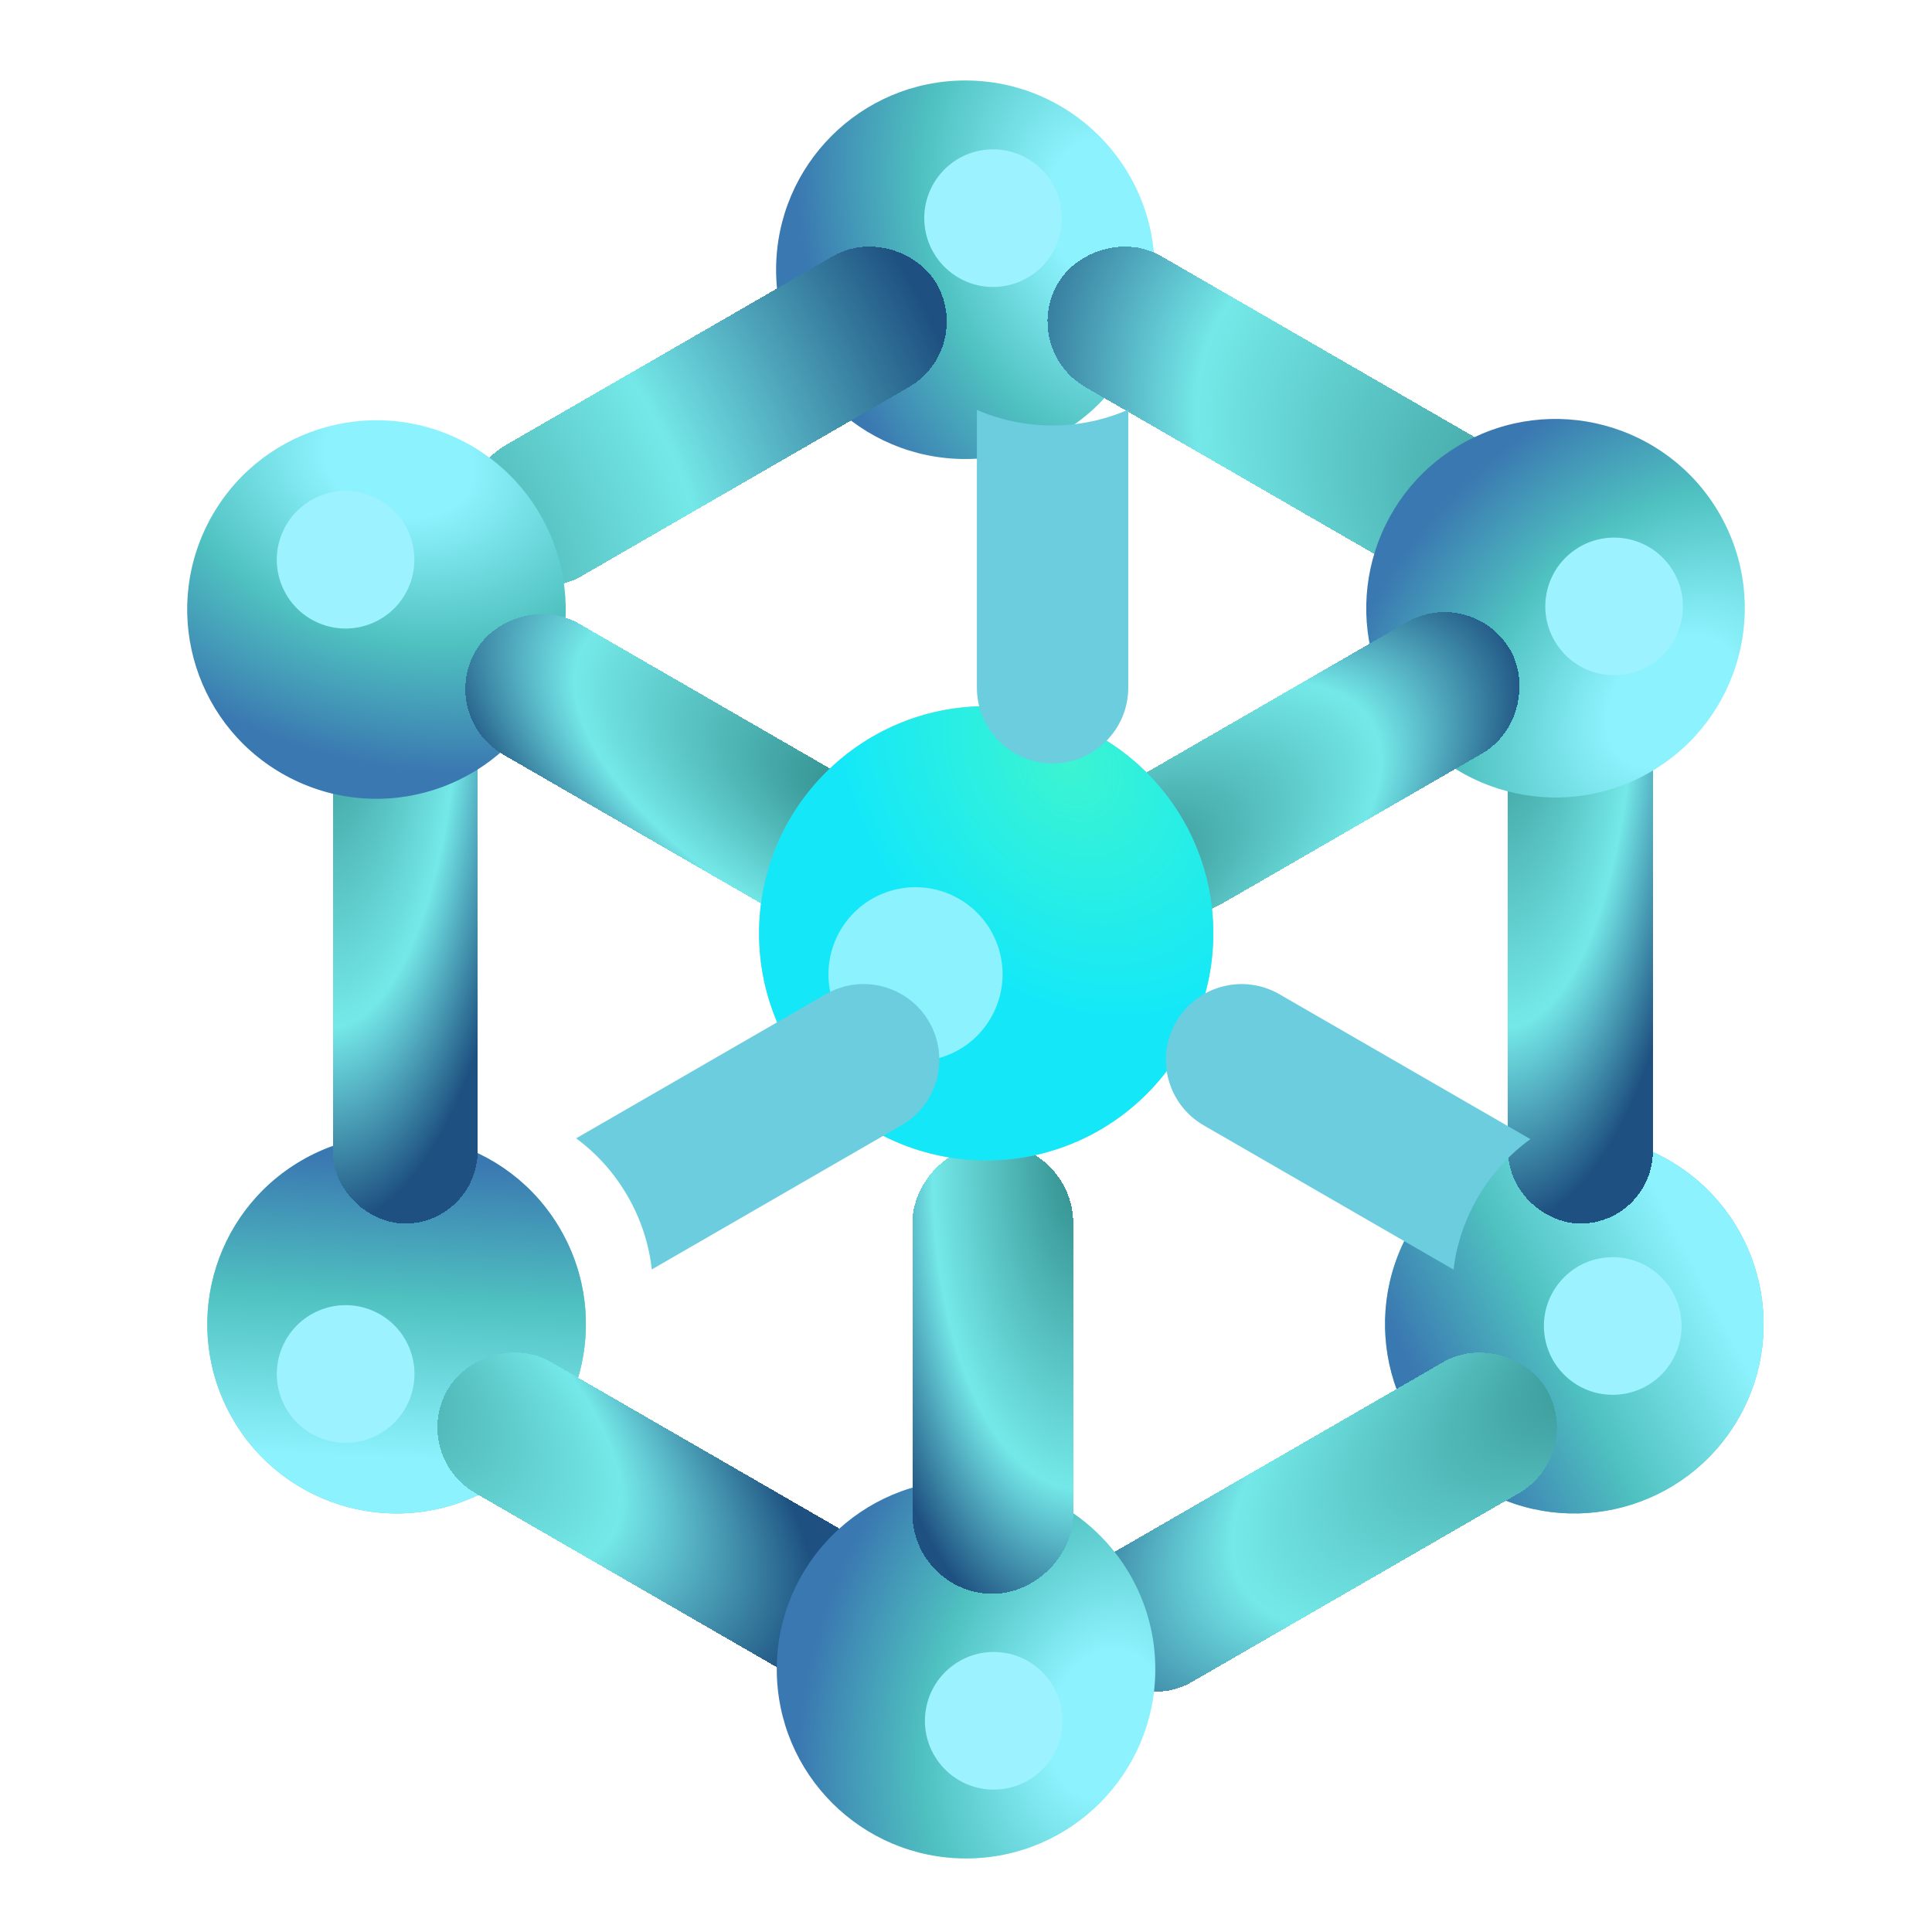 <svg width="144" height="144" viewBox="0 0 144 144" fill="none" xmlns="http://www.w3.org/2000/svg">
<g filter="url(#filter0_d_694_2686)">
<circle cx="115.842" cy="98.697" r="14.107" transform="rotate(30 115.842 98.697)" fill="#63CADA"/>
<circle cx="115.842" cy="98.697" r="14.107" transform="rotate(30 115.842 98.697)" fill="url(#paint0_radial_694_2686)"/>
</g>
<g filter="url(#filter1_f_694_2686)">
<ellipse cx="120.204" cy="98.831" rx="5.13" ry="5.13" transform="rotate(-142.415 120.204 98.831)" fill="#9CF2FF"/>
</g>
<g filter="url(#filter2_d_694_2686)">
<circle cx="28.06" cy="98.698" r="14.107" transform="rotate(150 28.06 98.698)" fill="#63CADA"/>
<circle cx="28.06" cy="98.698" r="14.107" transform="rotate(150 28.06 98.698)" fill="url(#paint1_radial_694_2686)"/>
</g>
<g filter="url(#filter3_f_694_2686)">
<circle cx="25.762" cy="102.409" r="5.13" transform="rotate(-22.415 25.762 102.409)" fill="#9CF2FF"/>
</g>
<g filter="url(#filter4_d_694_2686)">
<rect x="80.118" y="119.474" width="33.854" height="5.641" rx="2.821" transform="rotate(-30 80.118 119.474)" stroke="url(#paint2_radial_694_2686)" stroke-width="5.641" shape-rendering="crispEdges"/>
</g>
<g filter="url(#filter5_d_694_2686)">
<rect x="-3.853" y="1.032" width="33.854" height="5.641" rx="2.821" transform="matrix(-0.866 -0.5 -0.5 0.866 61.703 116.653)" stroke="url(#paint3_radial_694_2686)" stroke-width="5.641" shape-rendering="crispEdges"/>
</g>
<g filter="url(#filter6_d_694_2686)">
<rect x="-2.7" y="-2.7" width="34.2" height="5.4" rx="2.7" transform="matrix(0 -1 -1 0 28.2 85.8)" stroke="url(#paint4_radial_694_2686)" stroke-width="5.4" shape-rendering="crispEdges"/>
</g>
<g filter="url(#filter7_d_694_2686)">
<rect x="-2.7" y="-2.7" width="34.2" height="5.4" rx="2.7" transform="matrix(0 -1 -1 0 115.8 85.8)" stroke="url(#paint5_radial_694_2686)" stroke-width="5.4" shape-rendering="crispEdges"/>
</g>
<ellipse cx="14.107" cy="14.107" rx="14.107" ry="14.107" transform="matrix(0 -1 -1 0 86.06 34.213)" fill="url(#paint6_radial_694_2686)"/>
<g filter="url(#filter8_f_694_2686)">
<ellipse cx="5.13" cy="5.13" rx="5.13" ry="5.13" transform="matrix(0.132 0.991 0.991 -0.132 68.257 11.853)" fill="#9CF2FF"/>
</g>
<g filter="url(#filter9_d_694_2686)">
<rect x="66.781" y="24.999" width="33.854" height="5.641" rx="2.821" transform="rotate(150 66.781 24.999)" stroke="url(#paint7_radial_694_2686)" stroke-width="5.641" shape-rendering="crispEdges"/>
</g>
<circle cx="14.107" cy="14.107" r="14.107" transform="matrix(-0.866 -0.5 -0.5 0.866 47.33 40.267)" fill="url(#paint8_radial_694_2686)"/>
<g filter="url(#filter10_f_694_2686)">
<circle cx="5.13" cy="5.13" r="5.13" transform="matrix(0.924 0.381 0.381 -0.924 19.064 44.505)" fill="#9CF2FF"/>
</g>
<g filter="url(#filter11_d_694_2686)">
<rect x="3.853" y="-1.032" width="33.854" height="5.641" rx="2.821" transform="matrix(0.866 0.5 0.5 -0.866 75.04 22.178)" stroke="url(#paint9_radial_694_2686)" stroke-width="5.641" shape-rendering="crispEdges"/>
</g>
<circle cx="14.107" cy="14.107" r="14.107" transform="matrix(0.866 -0.5 -0.5 -0.866 110.777 64.604)" fill="url(#paint10_radial_694_2686)"/>
<g filter="url(#filter12_f_694_2686)">
<circle cx="5.13" cy="5.13" r="5.13" transform="matrix(-0.792 0.61 0.61 0.792 121.24 38.006)" fill="#9CF2FF"/>
</g>
<g filter="url(#filter13_d_694_2686)">
<rect x="-1.032" y="3.853" width="28.216" height="5.641" rx="2.821" transform="matrix(-0.866 0.5 0.5 0.866 103.891 44.585)" stroke="url(#paint11_radial_694_2686)" stroke-width="5.641" shape-rendering="crispEdges"/>
</g>
<g filter="url(#filter14_d_694_2686)">
<rect x="3.852" y="-1.032" width="28.215" height="5.639" rx="2.82" transform="matrix(0.866 0.5 0.5 -0.866 31.647 49.566)" stroke="url(#paint12_radial_694_2686)" stroke-width="5.639" shape-rendering="crispEdges"/>
</g>
<ellipse cx="72.003" cy="124.413" rx="14.107" ry="14.107" transform="rotate(90 72.003 124.413)" fill="url(#paint13_radial_694_2686)"/>
<g filter="url(#filter15_f_694_2686)">
<circle cx="74.069" cy="128.259" r="5.13" transform="rotate(-82.415 74.069 128.259)" fill="#9CF2FF"/>
</g>
<g filter="url(#filter16_d_694_2686)">
<rect x="69" y="115.8" width="27.6" height="6" rx="3" transform="rotate(-90 69 115.8)" stroke="url(#paint14_radial_694_2686)" stroke-width="6" shape-rendering="crispEdges"/>
</g>
<g filter="url(#filter17_dii_694_2686)">
<circle cx="72.005" cy="72.063" r="16.927" fill="#63CADA"/>
<circle cx="72.005" cy="72.063" r="16.927" fill="url(#paint15_radial_694_2686)" fill-opacity="0.8"/>
</g>
<g filter="url(#filter18_f_694_2686)">
<circle cx="68.238" cy="72.615" r="6.488" transform="rotate(-109.415 68.238 72.615)" fill="#8CF2FD"/>
</g>
<g filter="url(#filter19_dii_694_2686)">
<path fill-rule="evenodd" clip-rule="evenodd" d="M66.312 33.049C68.034 33.798 69.935 34.213 71.933 34.213C73.947 34.213 75.861 33.791 77.594 33.032V53.754C77.594 56.87 75.069 59.395 71.953 59.395C68.838 59.395 66.312 56.87 66.312 53.754L66.312 33.049Z" fill="#6BCDDE"/>
</g>
<g filter="url(#filter20_dii_694_2686)">
<path fill-rule="evenodd" clip-rule="evenodd" d="M101.837 97.127C102.059 95.295 102.646 93.477 103.627 91.778C104.652 90.001 106.006 88.533 107.567 87.404L88.862 76.605C86.163 75.046 82.712 75.971 81.154 78.67C79.596 81.369 80.52 84.82 83.219 86.378L101.837 97.127Z" fill="#6BCDDE"/>
</g>
<g filter="url(#filter21_dii_694_2686)">
<path fill-rule="evenodd" clip-rule="evenodd" d="M42.082 97.116L60.688 86.374C63.386 84.816 64.31 81.366 62.753 78.668C61.195 75.97 57.745 75.045 55.047 76.603L36.441 87.345C37.958 88.464 39.274 89.907 40.277 91.644C41.28 93.381 41.871 95.242 42.082 97.116Z" fill="#6BCDDE"/>
</g>
<defs>
<filter id="filter0_d_694_2686" x="95.733" y="77.088" width="43.218" height="43.218" filterUnits="userSpaceOnUse" color-interpolation-filters="sRGB">
<feFlood flood-opacity="0" result="BackgroundImageFix"/>
<feColorMatrix in="SourceAlpha" type="matrix" values="0 0 0 0 0 0 0 0 0 0 0 0 0 0 0 0 0 0 127 0" result="hardAlpha"/>
<feOffset dx="1.5"/>
<feGaussianBlur stdDeviation="3.75"/>
<feComposite in2="hardAlpha" operator="out"/>
<feColorMatrix type="matrix" values="0 0 0 0 0 0 0 0 0 0 0 0 0 0 0 0 0 0 0.25 0"/>
<feBlend mode="normal" in2="BackgroundImageFix" result="effect1_dropShadow_694_2686"/>
<feBlend mode="normal" in="SourceGraphic" in2="effect1_dropShadow_694_2686" result="shape"/>
</filter>
<filter id="filter1_f_694_2686" x="104.892" y="83.519" width="30.623" height="30.623" filterUnits="userSpaceOnUse" color-interpolation-filters="sRGB">
<feFlood flood-opacity="0" result="BackgroundImageFix"/>
<feBlend mode="normal" in="SourceGraphic" in2="BackgroundImageFix" result="shape"/>
<feGaussianBlur stdDeviation="5.091" result="effect1_foregroundBlur_694_2686"/>
</filter>
<filter id="filter2_d_694_2686" x="7.951" y="77.089" width="43.218" height="43.217" filterUnits="userSpaceOnUse" color-interpolation-filters="sRGB">
<feFlood flood-opacity="0" result="BackgroundImageFix"/>
<feColorMatrix in="SourceAlpha" type="matrix" values="0 0 0 0 0 0 0 0 0 0 0 0 0 0 0 0 0 0 127 0" result="hardAlpha"/>
<feOffset dx="1.5"/>
<feGaussianBlur stdDeviation="3.75"/>
<feComposite in2="hardAlpha" operator="out"/>
<feColorMatrix type="matrix" values="0 0 0 0 0 0 0 0 0 0 0 0 0 0 0 0 0 0 0.25 0"/>
<feBlend mode="normal" in2="BackgroundImageFix" result="effect1_dropShadow_694_2686"/>
<feBlend mode="normal" in="SourceGraphic" in2="effect1_dropShadow_694_2686" result="shape"/>
</filter>
<filter id="filter3_f_694_2686" x="10.45" y="87.097" width="30.625" height="30.625" filterUnits="userSpaceOnUse" color-interpolation-filters="sRGB">
<feFlood flood-opacity="0" result="BackgroundImageFix"/>
<feBlend mode="normal" in="SourceGraphic" in2="BackgroundImageFix" result="shape"/>
<feGaussianBlur stdDeviation="5.091" result="effect1_foregroundBlur_694_2686"/>
</filter>
<filter id="filter4_d_694_2686" x="68.328" y="88.758" width="59.718" height="49.39" filterUnits="userSpaceOnUse" color-interpolation-filters="sRGB">
<feFlood flood-opacity="0" result="BackgroundImageFix"/>
<feColorMatrix in="SourceAlpha" type="matrix" values="0 0 0 0 0 0 0 0 0 0 0 0 0 0 0 0 0 0 127 0" result="hardAlpha"/>
<feOffset dx="2"/>
<feGaussianBlur stdDeviation="6"/>
<feComposite in2="hardAlpha" operator="out"/>
<feColorMatrix type="matrix" values="0 0 0 0 0 0 0 0 0 1 0 0 0 0 1 0 0 0 0.25 0"/>
<feBlend mode="normal" in2="BackgroundImageFix" result="effect1_dropShadow_694_2686"/>
<feBlend mode="normal" in="SourceGraphic" in2="effect1_dropShadow_694_2686" result="shape"/>
</filter>
<filter id="filter5_d_694_2686" x="20.596" y="88.758" width="59.718" height="49.39" filterUnits="userSpaceOnUse" color-interpolation-filters="sRGB">
<feFlood flood-opacity="0" result="BackgroundImageFix"/>
<feColorMatrix in="SourceAlpha" type="matrix" values="0 0 0 0 0 0 0 0 0 0 0 0 0 0 0 0 0 0 127 0" result="hardAlpha"/>
<feOffset dx="2"/>
<feGaussianBlur stdDeviation="6"/>
<feComposite in2="hardAlpha" operator="out"/>
<feColorMatrix type="matrix" values="0 0 0 0 0 0 0 0 0 1 0 0 0 0 1 0 0 0 0.25 0"/>
<feBlend mode="normal" in2="BackgroundImageFix" result="effect1_dropShadow_694_2686"/>
<feBlend mode="normal" in="SourceGraphic" in2="effect1_dropShadow_694_2686" result="shape"/>
</filter>
<filter id="filter6_d_694_2686" x="12.8" y="39.6" width="34.8" height="63.6" filterUnits="userSpaceOnUse" color-interpolation-filters="sRGB">
<feFlood flood-opacity="0" result="BackgroundImageFix"/>
<feColorMatrix in="SourceAlpha" type="matrix" values="0 0 0 0 0 0 0 0 0 0 0 0 0 0 0 0 0 0 127 0" result="hardAlpha"/>
<feOffset dx="2"/>
<feGaussianBlur stdDeviation="6"/>
<feComposite in2="hardAlpha" operator="out"/>
<feColorMatrix type="matrix" values="0 0 0 0 0 0 0 0 0 1 0 0 0 0 1 0 0 0 0.25 0"/>
<feBlend mode="normal" in2="BackgroundImageFix" result="effect1_dropShadow_694_2686"/>
<feBlend mode="normal" in="SourceGraphic" in2="effect1_dropShadow_694_2686" result="shape"/>
</filter>
<filter id="filter7_d_694_2686" x="100.4" y="39.6" width="34.8" height="63.6" filterUnits="userSpaceOnUse" color-interpolation-filters="sRGB">
<feFlood flood-opacity="0" result="BackgroundImageFix"/>
<feColorMatrix in="SourceAlpha" type="matrix" values="0 0 0 0 0 0 0 0 0 0 0 0 0 0 0 0 0 0 127 0" result="hardAlpha"/>
<feOffset dx="2"/>
<feGaussianBlur stdDeviation="6"/>
<feComposite in2="hardAlpha" operator="out"/>
<feColorMatrix type="matrix" values="0 0 0 0 0 0 0 0 0 1 0 0 0 0 1 0 0 0 0.25 0"/>
<feBlend mode="normal" in2="BackgroundImageFix" result="effect1_dropShadow_694_2686"/>
<feBlend mode="normal" in="SourceGraphic" in2="effect1_dropShadow_694_2686" result="shape"/>
</filter>
<filter id="filter8_f_694_2686" x="58.707" y="0.949" width="30.624" height="30.624" filterUnits="userSpaceOnUse" color-interpolation-filters="sRGB">
<feFlood flood-opacity="0" result="BackgroundImageFix"/>
<feBlend mode="normal" in="SourceGraphic" in2="BackgroundImageFix" result="shape"/>
<feGaussianBlur stdDeviation="5.091" result="effect1_foregroundBlur_694_2686"/>
</filter>
<filter id="filter9_d_694_2686" x="22.852" y="6.325" width="59.718" height="49.39" filterUnits="userSpaceOnUse" color-interpolation-filters="sRGB">
<feFlood flood-opacity="0" result="BackgroundImageFix"/>
<feColorMatrix in="SourceAlpha" type="matrix" values="0 0 0 0 0 0 0 0 0 0 0 0 0 0 0 0 0 0 127 0" result="hardAlpha"/>
<feOffset dx="2"/>
<feGaussianBlur stdDeviation="6"/>
<feComposite in2="hardAlpha" operator="out"/>
<feColorMatrix type="matrix" values="0 0 0 0 0 0 0 0 0 1 0 0 0 0 1 0 0 0 0.25 0"/>
<feBlend mode="normal" in2="BackgroundImageFix" result="effect1_dropShadow_694_2686"/>
<feBlend mode="normal" in="SourceGraphic" in2="effect1_dropShadow_694_2686" result="shape"/>
</filter>
<filter id="filter10_f_694_2686" x="10.45" y="26.406" width="30.625" height="30.625" filterUnits="userSpaceOnUse" color-interpolation-filters="sRGB">
<feFlood flood-opacity="0" result="BackgroundImageFix"/>
<feBlend mode="normal" in="SourceGraphic" in2="BackgroundImageFix" result="shape"/>
<feGaussianBlur stdDeviation="5.091" result="effect1_foregroundBlur_694_2686"/>
</filter>
<filter id="filter11_d_694_2686" x="66.071" y="6.325" width="59.718" height="49.39" filterUnits="userSpaceOnUse" color-interpolation-filters="sRGB">
<feFlood flood-opacity="0" result="BackgroundImageFix"/>
<feColorMatrix in="SourceAlpha" type="matrix" values="0 0 0 0 0 0 0 0 0 0 0 0 0 0 0 0 0 0 127 0" result="hardAlpha"/>
<feOffset dx="2"/>
<feGaussianBlur stdDeviation="6"/>
<feComposite in2="hardAlpha" operator="out"/>
<feColorMatrix type="matrix" values="0 0 0 0 0 0 0 0 0 1 0 0 0 0 1 0 0 0 0.25 0"/>
<feBlend mode="normal" in2="BackgroundImageFix" result="effect1_dropShadow_694_2686"/>
<feBlend mode="normal" in="SourceGraphic" in2="effect1_dropShadow_694_2686" result="shape"/>
</filter>
<filter id="filter12_f_694_2686" x="104.992" y="29.889" width="30.623" height="30.623" filterUnits="userSpaceOnUse" color-interpolation-filters="sRGB">
<feFlood flood-opacity="0" result="BackgroundImageFix"/>
<feBlend mode="normal" in="SourceGraphic" in2="BackgroundImageFix" result="shape"/>
<feGaussianBlur stdDeviation="5.091" result="effect1_foregroundBlur_694_2686"/>
</filter>
<filter id="filter13_d_694_2686" x="70.486" y="33.616" width="54.835" height="46.571" filterUnits="userSpaceOnUse" color-interpolation-filters="sRGB">
<feFlood flood-opacity="0" result="BackgroundImageFix"/>
<feColorMatrix in="SourceAlpha" type="matrix" values="0 0 0 0 0 0 0 0 0 0 0 0 0 0 0 0 0 0 127 0" result="hardAlpha"/>
<feOffset dx="2"/>
<feGaussianBlur stdDeviation="6"/>
<feComposite in2="hardAlpha" operator="out"/>
<feColorMatrix type="matrix" values="0 0 0 0 0 0 0 0 0 1 0 0 0 0 1 0 0 0 0.25 0"/>
<feBlend mode="normal" in2="BackgroundImageFix" result="effect1_dropShadow_694_2686"/>
<feBlend mode="normal" in="SourceGraphic" in2="effect1_dropShadow_694_2686" result="shape"/>
</filter>
<filter id="filter14_d_694_2686" x="22.679" y="33.713" width="54.831" height="46.568" filterUnits="userSpaceOnUse" color-interpolation-filters="sRGB">
<feFlood flood-opacity="0" result="BackgroundImageFix"/>
<feColorMatrix in="SourceAlpha" type="matrix" values="0 0 0 0 0 0 0 0 0 0 0 0 0 0 0 0 0 0 127 0" result="hardAlpha"/>
<feOffset dx="2"/>
<feGaussianBlur stdDeviation="6"/>
<feComposite in2="hardAlpha" operator="out"/>
<feColorMatrix type="matrix" values="0 0 0 0 0 0 0 0 0 1 0 0 0 0 1 0 0 0 0.25 0"/>
<feBlend mode="normal" in2="BackgroundImageFix" result="effect1_dropShadow_694_2686"/>
<feBlend mode="normal" in="SourceGraphic" in2="effect1_dropShadow_694_2686" result="shape"/>
</filter>
<filter id="filter15_f_694_2686" x="58.757" y="112.947" width="30.624" height="30.624" filterUnits="userSpaceOnUse" color-interpolation-filters="sRGB">
<feFlood flood-opacity="0" result="BackgroundImageFix"/>
<feBlend mode="normal" in="SourceGraphic" in2="BackgroundImageFix" result="shape"/>
<feGaussianBlur stdDeviation="5.091" result="effect1_foregroundBlur_694_2686"/>
</filter>
<filter id="filter16_d_694_2686" x="56" y="73.2" width="36" height="57.6" filterUnits="userSpaceOnUse" color-interpolation-filters="sRGB">
<feFlood flood-opacity="0" result="BackgroundImageFix"/>
<feColorMatrix in="SourceAlpha" type="matrix" values="0 0 0 0 0 0 0 0 0 0 0 0 0 0 0 0 0 0 127 0" result="hardAlpha"/>
<feOffset dx="2"/>
<feGaussianBlur stdDeviation="6"/>
<feComposite in2="hardAlpha" operator="out"/>
<feColorMatrix type="matrix" values="0 0 0 0 0 0 0 0 0 1 0 0 0 0 1 0 0 0 0.25 0"/>
<feBlend mode="normal" in2="BackgroundImageFix" result="effect1_dropShadow_694_2686"/>
<feBlend mode="normal" in="SourceGraphic" in2="effect1_dropShadow_694_2686" result="shape"/>
</filter>
<filter id="filter17_dii_694_2686" x="49.078" y="47.637" width="48.852" height="48.853" filterUnits="userSpaceOnUse" color-interpolation-filters="sRGB">
<feFlood flood-opacity="0" result="BackgroundImageFix"/>
<feColorMatrix in="SourceAlpha" type="matrix" values="0 0 0 0 0 0 0 0 0 0 0 0 0 0 0 0 0 0 127 0" result="hardAlpha"/>
<feOffset dx="1.5"/>
<feGaussianBlur stdDeviation="3.75"/>
<feComposite in2="hardAlpha" operator="out"/>
<feColorMatrix type="matrix" values="0 0 0 0 0 0 0 0 0 0 0 0 0 0 0 0 0 0 0.25 0"/>
<feBlend mode="normal" in2="BackgroundImageFix" result="effect1_dropShadow_694_2686"/>
<feBlend mode="normal" in="SourceGraphic" in2="effect1_dropShadow_694_2686" result="shape"/>
<feColorMatrix in="SourceAlpha" type="matrix" values="0 0 0 0 0 0 0 0 0 0 0 0 0 0 0 0 0 0 127 0" result="hardAlpha"/>
<feOffset dx="-5"/>
<feGaussianBlur stdDeviation="3.75"/>
<feComposite in2="hardAlpha" operator="arithmetic" k2="-1" k3="1"/>
<feColorMatrix type="matrix" values="0 0 0 0 0 0 0 0 0 0 0 0 0 0 0 0 0 0 0.5 0"/>
<feBlend mode="normal" in2="shape" result="effect2_innerShadow_694_2686"/>
<feColorMatrix in="SourceAlpha" type="matrix" values="0 0 0 0 0 0 0 0 0 0 0 0 0 0 0 0 0 0 127 0" result="hardAlpha"/>
<feOffset dx="5" dy="-2.5"/>
<feGaussianBlur stdDeviation="3.75"/>
<feComposite in2="hardAlpha" operator="arithmetic" k2="-1" k3="1"/>
<feColorMatrix type="matrix" values="0 0 0 0 0 0 0 0 0 0 0 0 0 0 0 0 0 0 0.25 0"/>
<feBlend mode="normal" in2="effect2_innerShadow_694_2686" result="effect3_innerShadow_694_2686"/>
</filter>
<filter id="filter18_f_694_2686" x="51.566" y="55.943" width="33.344" height="33.344" filterUnits="userSpaceOnUse" color-interpolation-filters="sRGB">
<feFlood flood-opacity="0" result="BackgroundImageFix"/>
<feBlend mode="normal" in="SourceGraphic" in2="BackgroundImageFix" result="shape"/>
<feGaussianBlur stdDeviation="5.091" result="effect1_foregroundBlur_694_2686"/>
</filter>
<filter id="filter19_dii_694_2686" x="60.312" y="25.531" width="26.281" height="41.364" filterUnits="userSpaceOnUse" color-interpolation-filters="sRGB">
<feFlood flood-opacity="0" result="BackgroundImageFix"/>
<feColorMatrix in="SourceAlpha" type="matrix" values="0 0 0 0 0 0 0 0 0 0 0 0 0 0 0 0 0 0 127 0" result="hardAlpha"/>
<feOffset dx="1.5"/>
<feGaussianBlur stdDeviation="3.75"/>
<feComposite in2="hardAlpha" operator="out"/>
<feColorMatrix type="matrix" values="0 0 0 0 0 0 0 0 0 0 0 0 0 0 0 0 0 0 0.25 0"/>
<feBlend mode="normal" in2="BackgroundImageFix" result="effect1_dropShadow_694_2686"/>
<feBlend mode="normal" in="SourceGraphic" in2="effect1_dropShadow_694_2686" result="shape"/>
<feColorMatrix in="SourceAlpha" type="matrix" values="0 0 0 0 0 0 0 0 0 0 0 0 0 0 0 0 0 0 127 0" result="hardAlpha"/>
<feOffset/>
<feGaussianBlur stdDeviation="3.75"/>
<feComposite in2="hardAlpha" operator="arithmetic" k2="-1" k3="1"/>
<feColorMatrix type="matrix" values="0 0 0 0 0 0 0 0 0 0 0 0 0 0 0 0 0 0 0.5 0"/>
<feBlend mode="normal" in2="shape" result="effect2_innerShadow_694_2686"/>
<feColorMatrix in="SourceAlpha" type="matrix" values="0 0 0 0 0 0 0 0 0 0 0 0 0 0 0 0 0 0 127 0" result="hardAlpha"/>
<feOffset dx="5" dy="-2.5"/>
<feGaussianBlur stdDeviation="3.75"/>
<feComposite in2="hardAlpha" operator="arithmetic" k2="-1" k3="1"/>
<feColorMatrix type="matrix" values="0 0 0 0 0.486 0 0 0 0 0.835 0 0 0 0 0.89 0 0 0 0.5 0"/>
<feBlend mode="normal" in2="effect2_innerShadow_694_2686" result="effect3_innerShadow_694_2686"/>
</filter>
<filter id="filter20_dii_694_2686" x="74.397" y="68.348" width="42.17" height="36.279" filterUnits="userSpaceOnUse" color-interpolation-filters="sRGB">
<feFlood flood-opacity="0" result="BackgroundImageFix"/>
<feColorMatrix in="SourceAlpha" type="matrix" values="0 0 0 0 0 0 0 0 0 0 0 0 0 0 0 0 0 0 127 0" result="hardAlpha"/>
<feOffset dx="1.5"/>
<feGaussianBlur stdDeviation="3.75"/>
<feComposite in2="hardAlpha" operator="out"/>
<feColorMatrix type="matrix" values="0 0 0 0 0 0 0 0 0 0 0 0 0 0 0 0 0 0 0.25 0"/>
<feBlend mode="normal" in2="BackgroundImageFix" result="effect1_dropShadow_694_2686"/>
<feBlend mode="normal" in="SourceGraphic" in2="effect1_dropShadow_694_2686" result="shape"/>
<feColorMatrix in="SourceAlpha" type="matrix" values="0 0 0 0 0 0 0 0 0 0 0 0 0 0 0 0 0 0 127 0" result="hardAlpha"/>
<feOffset/>
<feGaussianBlur stdDeviation="3.75"/>
<feComposite in2="hardAlpha" operator="arithmetic" k2="-1" k3="1"/>
<feColorMatrix type="matrix" values="0 0 0 0 0 0 0 0 0 0 0 0 0 0 0 0 0 0 0.5 0"/>
<feBlend mode="normal" in2="shape" result="effect2_innerShadow_694_2686"/>
<feColorMatrix in="SourceAlpha" type="matrix" values="0 0 0 0 0 0 0 0 0 0 0 0 0 0 0 0 0 0 127 0" result="hardAlpha"/>
<feOffset dx="5" dy="-2.5"/>
<feGaussianBlur stdDeviation="3.75"/>
<feComposite in2="hardAlpha" operator="arithmetic" k2="-1" k3="1"/>
<feColorMatrix type="matrix" values="0 0 0 0 0.486 0 0 0 0 0.835 0 0 0 0 0.89 0 0 0 0.5 0"/>
<feBlend mode="normal" in2="effect2_innerShadow_694_2686" result="effect3_innerShadow_694_2686"/>
</filter>
<filter id="filter21_dii_694_2686" x="30.441" y="68.346" width="42.068" height="36.27" filterUnits="userSpaceOnUse" color-interpolation-filters="sRGB">
<feFlood flood-opacity="0" result="BackgroundImageFix"/>
<feColorMatrix in="SourceAlpha" type="matrix" values="0 0 0 0 0 0 0 0 0 0 0 0 0 0 0 0 0 0 127 0" result="hardAlpha"/>
<feOffset dx="1.5"/>
<feGaussianBlur stdDeviation="3.75"/>
<feComposite in2="hardAlpha" operator="out"/>
<feColorMatrix type="matrix" values="0 0 0 0 0 0 0 0 0 0 0 0 0 0 0 0 0 0 0.25 0"/>
<feBlend mode="normal" in2="BackgroundImageFix" result="effect1_dropShadow_694_2686"/>
<feBlend mode="normal" in="SourceGraphic" in2="effect1_dropShadow_694_2686" result="shape"/>
<feColorMatrix in="SourceAlpha" type="matrix" values="0 0 0 0 0 0 0 0 0 0 0 0 0 0 0 0 0 0 127 0" result="hardAlpha"/>
<feOffset/>
<feGaussianBlur stdDeviation="3.75"/>
<feComposite in2="hardAlpha" operator="arithmetic" k2="-1" k3="1"/>
<feColorMatrix type="matrix" values="0 0 0 0 0 0 0 0 0 0 0 0 0 0 0 0 0 0 0.5 0"/>
<feBlend mode="normal" in2="shape" result="effect2_innerShadow_694_2686"/>
<feColorMatrix in="SourceAlpha" type="matrix" values="0 0 0 0 0 0 0 0 0 0 0 0 0 0 0 0 0 0 127 0" result="hardAlpha"/>
<feOffset dx="5" dy="-2.5"/>
<feGaussianBlur stdDeviation="3.75"/>
<feComposite in2="hardAlpha" operator="arithmetic" k2="-1" k3="1"/>
<feColorMatrix type="matrix" values="0 0 0 0 0.486 0 0 0 0 0.835 0 0 0 0 0.89 0 0 0 0.5 0"/>
<feBlend mode="normal" in2="effect2_innerShadow_694_2686" result="effect3_innerShadow_694_2686"/>
</filter>
<radialGradient id="paint0_radial_694_2686" cx="0" cy="0" r="1" gradientUnits="userSpaceOnUse" gradientTransform="translate(105.519 109.726) rotate(-57.54) scale(24.85 360.086)">
<stop offset="0.104" stop-color="#3A78B1"/>
<stop offset="0.52" stop-color="#4FC1C0"/>
<stop offset="1" stop-color="#8CF2FD"/>
</radialGradient>
<radialGradient id="paint1_radial_694_2686" cx="0" cy="0" r="1" gradientUnits="userSpaceOnUse" gradientTransform="translate(17.737 109.726) rotate(-57.54) scale(24.85 360.086)">
<stop offset="0.104" stop-color="#3A78B1"/>
<stop offset="0.52" stop-color="#4FC1C0"/>
<stop offset="1" stop-color="#8CF2FD"/>
</radialGradient>
<radialGradient id="paint2_radial_694_2686" cx="0" cy="0" r="1" gradientUnits="userSpaceOnUse" gradientTransform="translate(127.66 122.894) rotate(178.806) scale(58.004 21.741)">
<stop stop-color="#2B8484"/>
<stop offset="0.652" stop-color="#74E8E8"/>
<stop offset="0.974" stop-color="#1E5181"/>
</radialGradient>
<radialGradient id="paint3_radial_694_2686" cx="0" cy="0" r="1" gradientUnits="userSpaceOnUse" gradientTransform="translate(50.53 6.032) rotate(177.783) scale(51.771 19.404)">
<stop stop-color="#2B8484"/>
<stop offset="0.652" stop-color="#74E8E8"/>
<stop offset="0.974" stop-color="#1E5181"/>
</radialGradient>
<radialGradient id="paint4_radial_694_2686" cx="0" cy="0" r="1" gradientUnits="userSpaceOnUse" gradientTransform="translate(38.748 6.565) rotate(-178.553) scale(45.377 16.239)">
<stop stop-color="#2B8484"/>
<stop offset="0.652" stop-color="#74E8E8"/>
<stop offset="0.974" stop-color="#1E5181"/>
</radialGradient>
<radialGradient id="paint5_radial_694_2686" cx="0" cy="0" r="1" gradientUnits="userSpaceOnUse" gradientTransform="translate(38.748 6.565) rotate(-178.553) scale(45.377 16.239)">
<stop stop-color="#2B8484"/>
<stop offset="0.652" stop-color="#74E8E8"/>
<stop offset="0.974" stop-color="#1E5181"/>
</radialGradient>
<radialGradient id="paint6_radial_694_2686" cx="0" cy="0" r="1" gradientUnits="userSpaceOnUse" gradientTransform="translate(18.198 3.714) rotate(104.47) scale(25.546 34.901)">
<stop offset="0.161" stop-color="#8CF2FD"/>
<stop offset="0.52" stop-color="#4FC1C0"/>
<stop offset="0.88" stop-color="#3A78B1"/>
</radialGradient>
<radialGradient id="paint7_radial_694_2686" cx="0" cy="0" r="1" gradientUnits="userSpaceOnUse" gradientTransform="translate(118.206 30.901) rotate(179.163) scale(54.175 60.694)">
<stop stop-color="#2B8484"/>
<stop offset="0.572" stop-color="#74E8E8"/>
<stop offset="0.974" stop-color="#1E5181"/>
</radialGradient>
<radialGradient id="paint8_radial_694_2686" cx="0" cy="0" r="1" gradientUnits="userSpaceOnUse" gradientTransform="translate(18.198 3.714) rotate(104.47) scale(25.546 34.901)">
<stop offset="0.161" stop-color="#8CF2FD"/>
<stop offset="0.52" stop-color="#4FC1C0"/>
<stop offset="0.88" stop-color="#3A78B1"/>
</radialGradient>
<radialGradient id="paint9_radial_694_2686" cx="0" cy="0" r="1" gradientUnits="userSpaceOnUse" gradientTransform="translate(49.095 5.749) rotate(-179.909) scale(55.692 33.225)">
<stop stop-color="#2B8484"/>
<stop offset="0.652" stop-color="#74E8E8"/>
<stop offset="0.974" stop-color="#1E5181"/>
</radialGradient>
<radialGradient id="paint10_radial_694_2686" cx="0" cy="0" r="1" gradientUnits="userSpaceOnUse" gradientTransform="translate(18.198 3.714) rotate(104.47) scale(25.546 34.901)">
<stop offset="0.161" stop-color="#8CF2FD"/>
<stop offset="0.52" stop-color="#4FC1C0"/>
<stop offset="0.88" stop-color="#3A78B1"/>
</radialGradient>
<radialGradient id="paint11_radial_694_2686" cx="0" cy="0" r="1" gradientUnits="userSpaceOnUse" gradientTransform="translate(33.129 6.858) rotate(-178.232) scale(38.802 16.961)">
<stop stop-color="#2B8484"/>
<stop offset="0.652" stop-color="#74E8E8"/>
<stop offset="0.974" stop-color="#1E5181"/>
</radialGradient>
<radialGradient id="paint12_radial_694_2686" cx="0" cy="0" r="1" gradientUnits="userSpaceOnUse" gradientTransform="translate(33.126 6.856) rotate(-178.232) scale(38.799 16.956)">
<stop stop-color="#2B8484"/>
<stop offset="0.652" stop-color="#74E8E8"/>
<stop offset="0.974" stop-color="#1E5181"/>
</radialGradient>
<radialGradient id="paint13_radial_694_2686" cx="0" cy="0" r="1" gradientUnits="userSpaceOnUse" gradientTransform="translate(76.094 114.02) rotate(104.47) scale(25.546 34.901)">
<stop offset="0.161" stop-color="#8CF2FD"/>
<stop offset="0.52" stop-color="#4FC1C0"/>
<stop offset="0.88" stop-color="#3A78B1"/>
</radialGradient>
<radialGradient id="paint14_radial_694_2686" cx="0" cy="0" r="1" gradientUnits="userSpaceOnUse" gradientTransform="translate(98.877 126.095) rotate(-178.105) scale(38.51 18.039)">
<stop stop-color="#2B8484"/>
<stop offset="0.652" stop-color="#74E8E8"/>
<stop offset="0.974" stop-color="#1E5181"/>
</radialGradient>
<radialGradient id="paint15_radial_694_2686" cx="0" cy="0" r="1" gradientUnits="userSpaceOnUse" gradientTransform="translate(78.123 59.249) rotate(146.296) scale(35.444 45.313)">
<stop stop-color="#32FFCE"/>
<stop offset="0.448" stop-color="#00F0FF"/>
</radialGradient>
</defs>
</svg>
